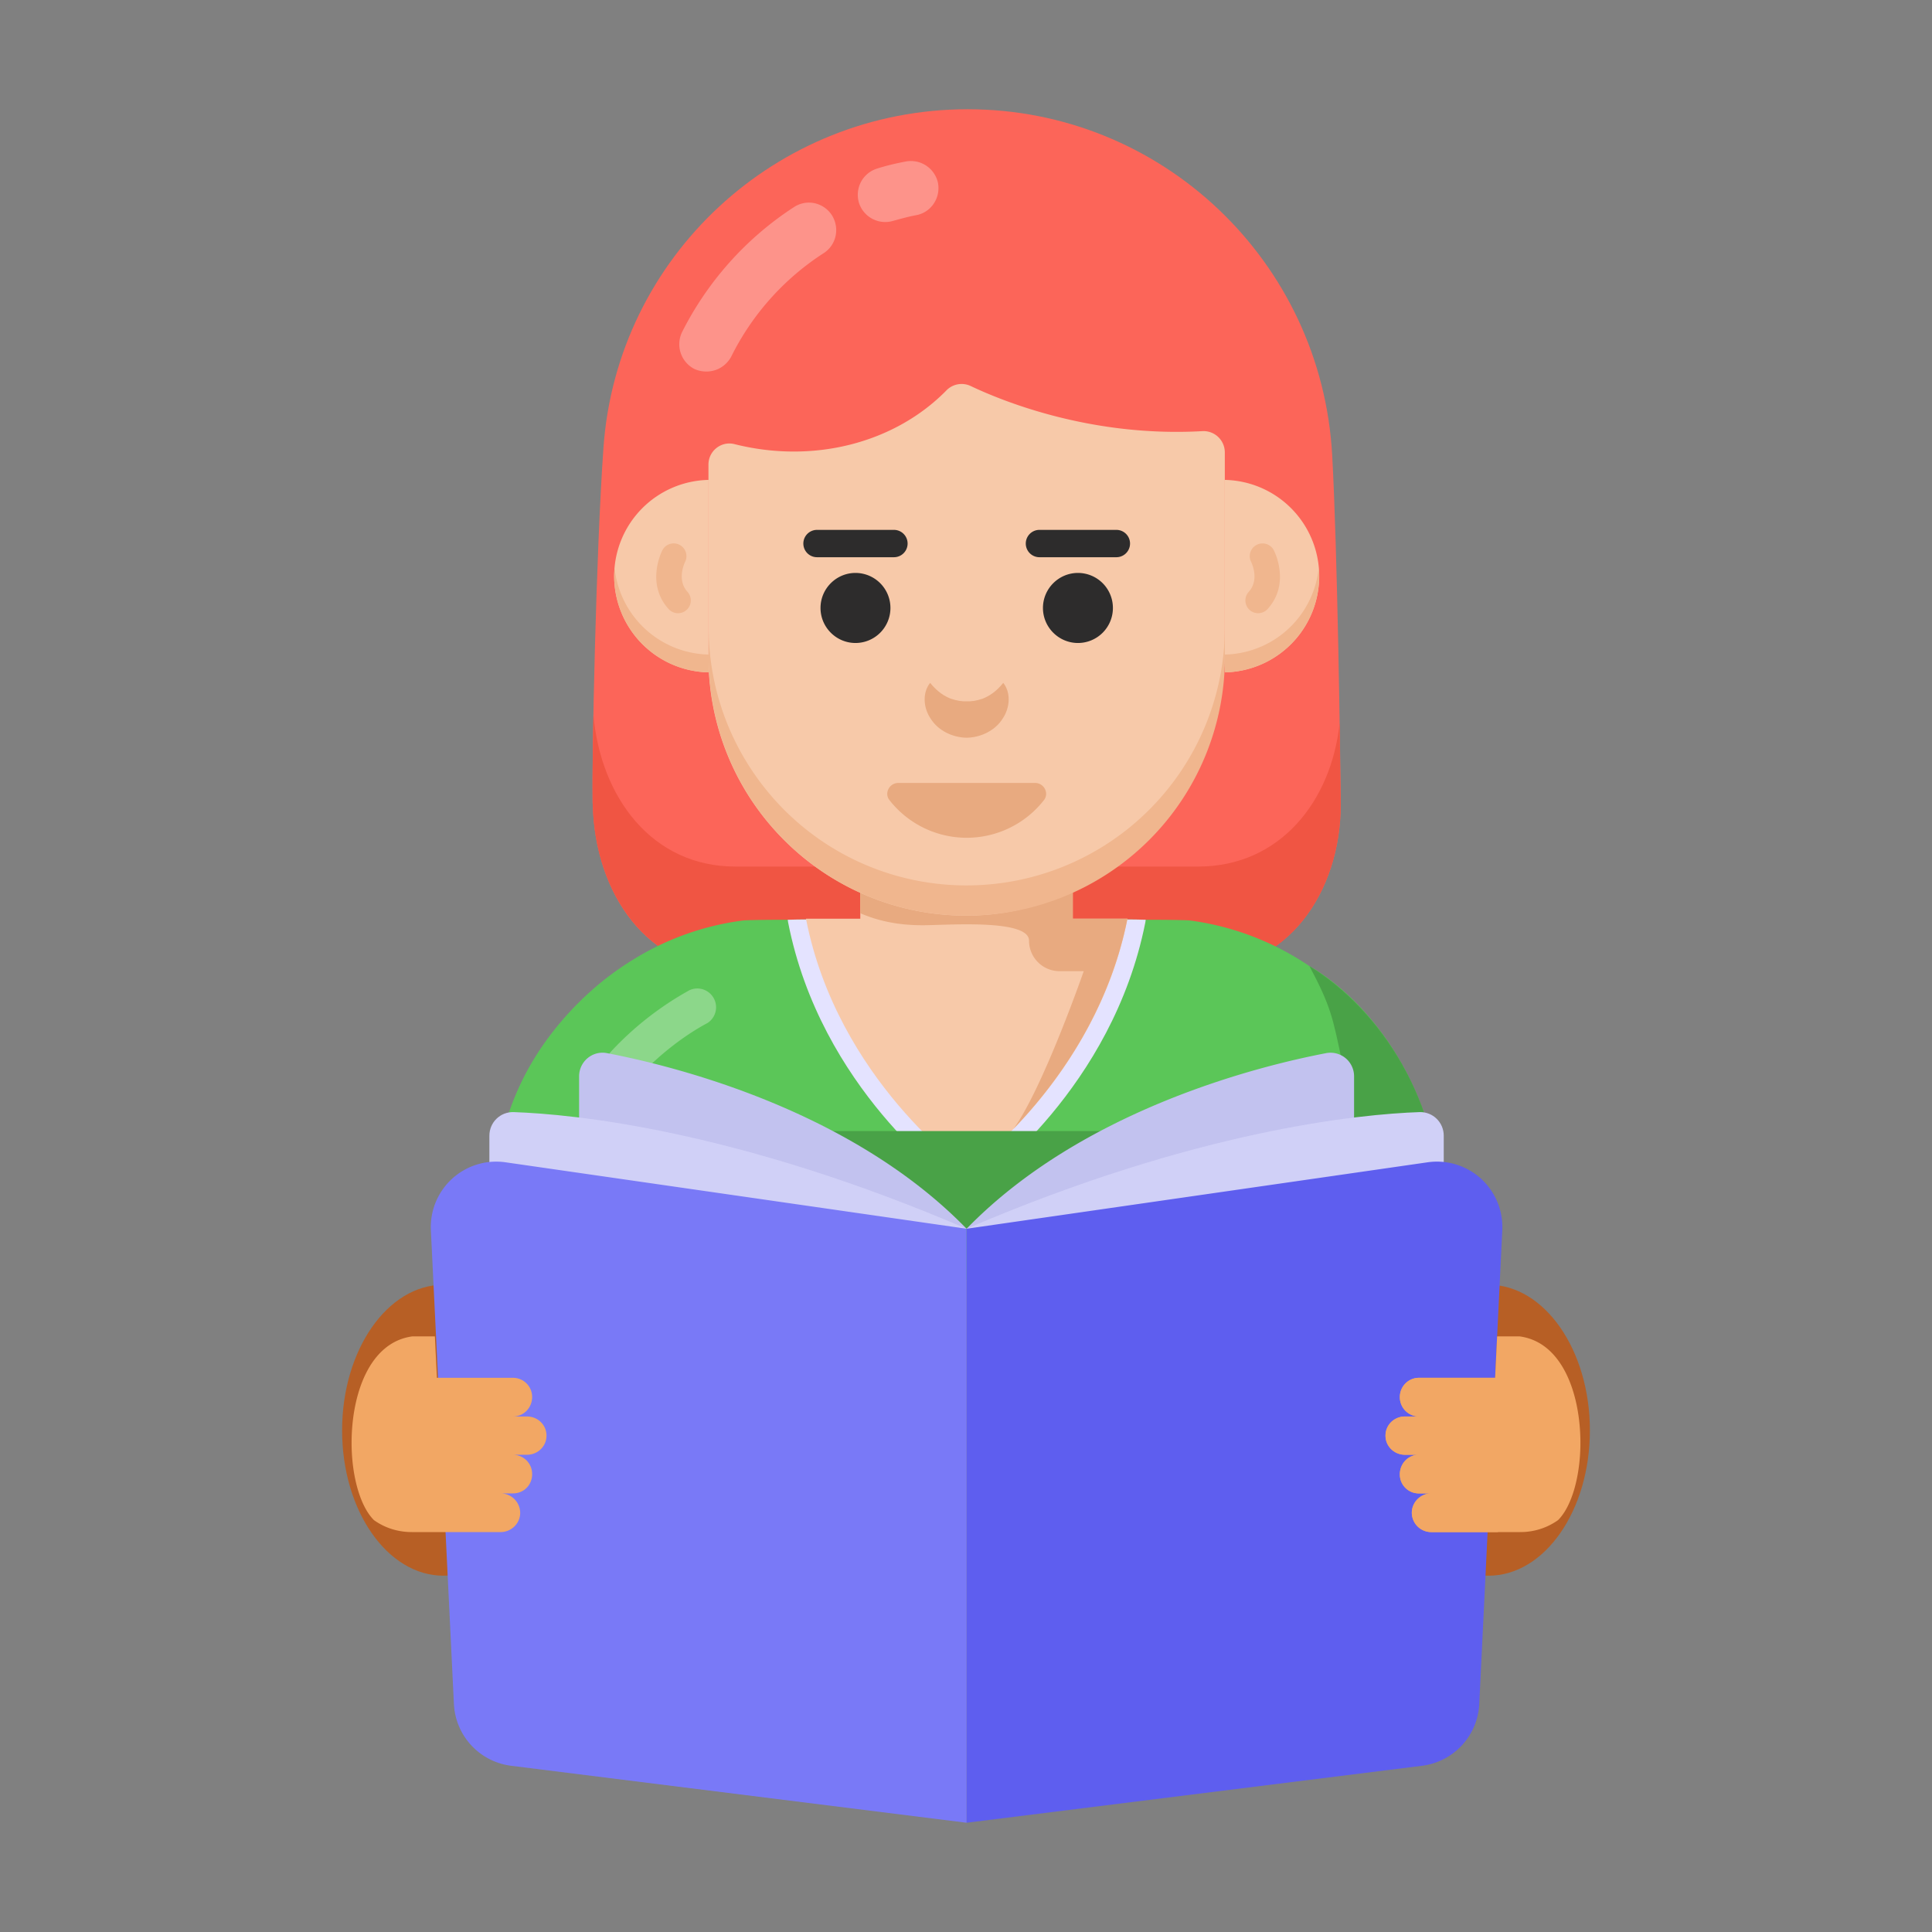 <?xml version="1.0" standalone="no"?><!DOCTYPE svg PUBLIC "-//W3C//DTD SVG 1.1//EN" "http://www.w3.org/Graphics/SVG/1.1/DTD/svg11.dtd"><svg class="icon" width="200px" height="200.00px" viewBox="0 0 1024 1024" version="1.1" xmlns="http://www.w3.org/2000/svg"><rect x="0" y="0" width="1024" height="1024" fill="#808080" stroke="none"/><path d="M512.85 57.904c-101.357 0-185.808 78.172-192.995 179.258-3.999 56.436-6.144 163.879-5.796 187.469 0 0.618 0 1.391 0.155 2.029 1.159 46.814 28.749 87.639 75.467 87.639h245.451c47.065 0 75.486-41.211 75.486-88.103v-1.565c-0.309-28.595-1.739-132.424-4.521-183.277-5.622-102.786-90.286-183.451-193.246-183.451z" fill="#FC6559" /><path d="M710.617 424.709v1.546c0 46.679-28.17 88.103-75.544 88.103h-245.374c-46.621 0-74.366-40.96-75.544-87.716v-1.932c-0.193-7.728 0-24.537 0.386-45.597 3.864 43.51 31.087 80.181 75.158 80.181h245.374c43.182 0 70.559-34.391 74.965-76.124 0.193 18.162 0.386 33.038 0.58 41.54z" fill="#F05543" /><path d="M497.123 96.836c1.546 7.922-3.478 15.65-11.399 17.195-4.251 0.773-8.308 1.932-12.558 3.091a14.606 14.606 0 0 1-17.968-9.854c-2.125-7.728 2.125-15.65 9.854-17.968 4.83-1.546 9.854-2.705 14.877-3.671 7.922-1.546 15.457 3.478 17.195 11.206zM440.9 114.031c4.251 6.762 2.512 15.65-4.251 20.094-21.06 13.525-38.062 32.652-49.075 54.871-2.705 5.023-7.728 7.922-13.138 7.922-2.125 0-4.251-0.386-6.376-1.352a14.742 14.742 0 0 1-6.569-19.514c13.525-26.856 34.005-49.848 59.315-66.27 6.762-4.444 15.65-2.512 20.094 4.251z" fill="#FFFFFF" opacity=".3" /><path d="M842.675 758.146c0 42.622-24.054 77.013-53.75 77.013-29.715 0-53.77-34.391-53.77-77.013 0-42.622 24.054-77.206 53.77-77.206 29.696 0 53.75 34.584 53.75 77.206zM181.325 758.146c0 42.622 24.054 77.013 53.75 77.013 29.715 0 53.77-34.391 53.77-77.013 0-42.622-24.054-77.206-53.77-77.206-29.696 0-53.75 34.584-53.75 77.206z" fill="#B75F25" /><path d="M763.556 641.101v37.289H261.023v-37.289c0-14.491 1.932-28.402 5.796-41.54 4.83-18.741 13.331-35.743 24.731-50.814 12.172-16.036 27.242-29.947 44.438-40.38a145.678 145.678 0 0 1 57.769-20.48c1.352-0.193 9.66-0.386 22.412-0.386h1.352c5.41-0.193 11.786-0.193 18.548-0.193 43.085-0.386 109.355-0.386 152.248 0 6.955 0 13.331 0 18.934 0.193h0.966c12.945 0 21.446 0.193 22.605 0.386 23.185 3.091 44.631 11.592 63.179 24.151 35.743 20.673 69.555 70.714 69.555 129.063z" fill="#5BC658" /><path d="M607.251 487.501l-0.193 1.352c-17.389 87.909-86.171 137.371-89.069 139.496l-5.603 3.864-5.603-3.864c-2.898-2.125-71.873-51.586-89.069-139.496l-0.193-1.352c5.41-0.193 11.786-0.193 18.548-0.193 43.085-0.386 109.355-0.386 152.248 0 6.955 0 13.331 0 18.934 0.193z" fill="#E4E3FF" /><path d="M597.591 486.922c-16.809 85.205-85.205 133.506-85.205 133.506s-68.589-48.302-85.205-133.506h28.788v-43.858c17.389 12.365 33.811 19.514 56.223 19.514 22.412 0 39.028-7.149 56.417-19.514v43.858z" fill="#F7C9A9" /><path d="M537.117 598.402c15.65-21.446 37.289-83.659 37.289-83.659h-12.81a16.191 16.191 0 0 1-16.191-16.191c0-11.631-43.646-8.153-56.417-8.153-12.558 0-23.185-2.125-33.038-6.376v-40.96c17.389 12.365 33.811 19.514 56.223 19.514 22.412 0 39.028-7.149 56.417-19.514v43.858h28.981c-10.24 51.393-39.221 89.455-60.474 111.481z" fill="#E8AA80" /><path d="M324.492 571.179a9.931 9.931 0 0 1-0.464-14.027 167.028 167.028 0 0 1 41.482-32.362 9.95 9.95 0 0 1 9.486 17.427c-11.438 6.067-24.904 16.114-36.478 28.498a9.931 9.931 0 0 1-14.027 0.464z" fill="#FFFFFF" opacity=".3" /><path d="M763.634 641.121v37.289H260.985v-37.289c0-14.471 1.971-28.344 5.738-41.636h422.158c18.645 0.386 23.591-15.65 22.605-35.879-5.159-24.789-6.144-30.14-17.447-51.567 37.927 23.224 69.593 72.24 69.593 129.082z" fill="#49A247" /><path d="M702.928 558.177c-35.937 6.878-129.352 30.063-190.619 93.087h205.38v-80.761a12.481 12.481 0 0 0-14.761-12.327zM321.691 558.177c35.917 6.878 129.352 30.063 190.619 93.087h-205.38v-80.761c0-7.844 7.071-13.795 14.761-12.327z" fill="#C2C2EF" /><path d="M765.218 623.713v-21.755c0-7.091-5.777-12.752-12.887-12.52-31.222 1.082-117.509 9.235-240.022 61.826zM259.381 623.713v-21.755c0-7.091 5.796-12.752 12.906-12.52 31.222 1.082 117.49 9.235 240.022 61.826z" fill="#D0D0F7" /><path d="M512.309 651.264v314.832L753.703 935.897a34.681 34.681 0 0 0 30.334-32.729l12.211-251.131a34.681 34.681 0 0 0-39.588-35.995z" fill="#5E5EEF" /><path d="M512.309 651.264v314.832L270.916 935.897a34.681 34.681 0 0 1-30.334-32.729l-12.211-251.131a34.681 34.681 0 0 1 39.588-35.995z" fill="#7979F7" /><path d="M793.928 730.267v81.765h-35.28a10.317 10.317 0 0 1-10.356-10.143c0-5.7 4.637-10.356 10.356-10.356h-6.569a10.008 10.008 0 0 1-10.124-10.143c0-5.7 4.444-10.337 10.143-10.337h-7.4c-5.7 0-10.356-4.444-10.356-10.143s4.637-10.143 10.356-10.143h7.4a10.201 10.201 0 0 1-10.143-10.356c0-5.487 4.444-10.143 10.143-10.143z" fill="#F2A764" /><path d="M837.651 764.715c0 17.311-4.444 33.579-11.824 40.96a34.294 34.294 0 0 1-20.094 6.357h-47.085a10.317 10.317 0 0 1-10.356-10.143c0-5.7 4.637-10.356 10.356-10.356h-6.569a10.008 10.008 0 0 1-10.124-10.143c0-5.7 4.444-10.337 10.143-10.337h-7.4c-5.7 0-10.356-4.444-10.356-10.143s4.637-10.143 10.356-10.143h7.4a10.201 10.201 0 0 1-10.143-10.356c0-5.487 4.444-10.143 10.143-10.143h40.342l1.063-21.968h11.824c22.818 2.956 32.324 30.623 32.324 56.417zM186.349 764.715c0 17.311 4.444 33.579 11.824 40.96 5.931 4.251 12.887 6.357 20.094 6.357h47.085c5.719 0 10.356-4.637 10.356-10.143a10.375 10.375 0 0 0-10.356-10.356h6.569c5.7 0 10.124-4.444 10.124-10.143a10.182 10.182 0 0 0-10.143-10.337h7.4c5.7 0 10.356-4.444 10.356-10.143s-4.637-10.143-10.356-10.143h-7.4c5.719 0 10.143-4.637 10.143-10.356a10.143 10.143 0 0 0-10.143-10.143h-40.342l-1.063-21.968h-11.824c-22.818 2.956-32.324 30.623-32.324 56.417z" fill="#F2A764" /><path d="M649.177 239.674v103.907c0 76.278-62.406 142.664-138.646 141.718a136.211 136.211 0 0 1-94.962-40.071 136.598 136.598 0 0 1-40.071-96.836v-102.187c0-7.207 6.762-12.558 13.756-10.82 42.042 10.607 84.895-0.638 112.157-28.247a11.245 11.245 0 0 1 12.887-2.628c17.466 8.308 64.261 27.281 122.764 24.016a11.283 11.283 0 0 1 12.114 11.148z" fill="#F7C9A9" /><path d="M649.216 332.433v16.017a136.926 136.926 0 0 1-136.868 136.849 136.327 136.327 0 0 1-96.7-40.033 136.81 136.81 0 0 1-40.052-96.816v-16.036c0 37.791 15.302 71.97 40.052 96.836a136.327 136.327 0 0 0 96.7 40.033 136.926 136.926 0 0 0 136.868-136.849z" fill="#F0B68E" /><path d="M649.177 254.358v102.014a51.084 51.084 0 0 0 50.041-51.007 51.084 51.084 0 0 0-50.041-51.007zM375.557 254.358v102.014a51.084 51.084 0 0 1-50.041-51.007 51.084 51.084 0 0 1 50.041-51.007z" fill="#F7C9A9" /><path d="M699.179 305.326c0 27.841-22.219 50.427-49.963 51.026v-9.429a51.084 51.084 0 0 0 49.712-45.906c0.135 1.43 0.251 2.859 0.251 4.309zM375.595 346.923v9.429a51.123 51.123 0 0 1-50.079-51.026c0-1.449 0.116-2.879 0.232-4.309a51.2 51.2 0 0 0 49.848 45.906z" fill="#F0B68E" /><path d="M531.746 361.936c4.096 5.12 3.671 13.119-0.367 19.031-3.864 6.163-11.438 9.912-18.992 10.047-7.612-0.097-15.205-3.864-19.07-10.047-4.057-5.893-4.444-13.911-0.328-19.031 4.096 5.043 7.844 7.149 11.013 8.405 3.285 1.063 5.796 1.488 8.347 1.352 2.608 0.135 5.12-0.27 8.405-1.352 3.169-1.256 6.917-3.362 10.994-8.405z" fill="#E8AA80" /><path d="M589.863 322.232a18.548 18.548 0 0 1-18.509 18.567c-10.221 0-18.567-8.347-18.567-18.567s8.347-18.567 18.567-18.567a18.548 18.548 0 0 1 18.509 18.548zM591.698 295.337h-40.767a7.245 7.245 0 0 1 0-14.491h40.767a7.245 7.245 0 0 1 0 14.491zM471.948 322.232a18.548 18.548 0 0 1-18.509 18.567c-10.221 0-18.548-8.347-18.548-18.567s8.327-18.567 18.548-18.567a18.548 18.548 0 0 1 18.509 18.548zM473.784 295.337h-40.747a7.245 7.245 0 0 1 0-14.491h40.767a7.245 7.245 0 0 1 0 14.491z" fill="#2D2C2C" /><path d="M476.063 414.99c-4.656 0-7.535 5.429-4.637 9.081a51.973 51.973 0 0 0 81.881 0.019c2.898-3.671 0.039-9.1-4.637-9.1z" fill="#E8AA80" /><path d="M666.856 325.014a6.762 6.762 0 0 1-5.023-11.303c5.989-6.569 1.372-15.746 1.314-15.824a6.762 6.762 0 0 1 12.037-6.183c0.367 0.715 8.888 17.678-3.342 31.106a6.762 6.762 0 0 1-4.985 2.203z" fill="#F0B68E" /><path d="M359.366 325.014a6.724 6.724 0 0 1-4.985-2.203c-12.191-13.428-3.71-30.392-3.342-31.106a6.762 6.762 0 0 1 12.056 6.144c-0.232 0.464-4.521 9.467 1.275 15.843a6.762 6.762 0 0 1-4.985 11.322z" fill="#F0B68E" /></svg>